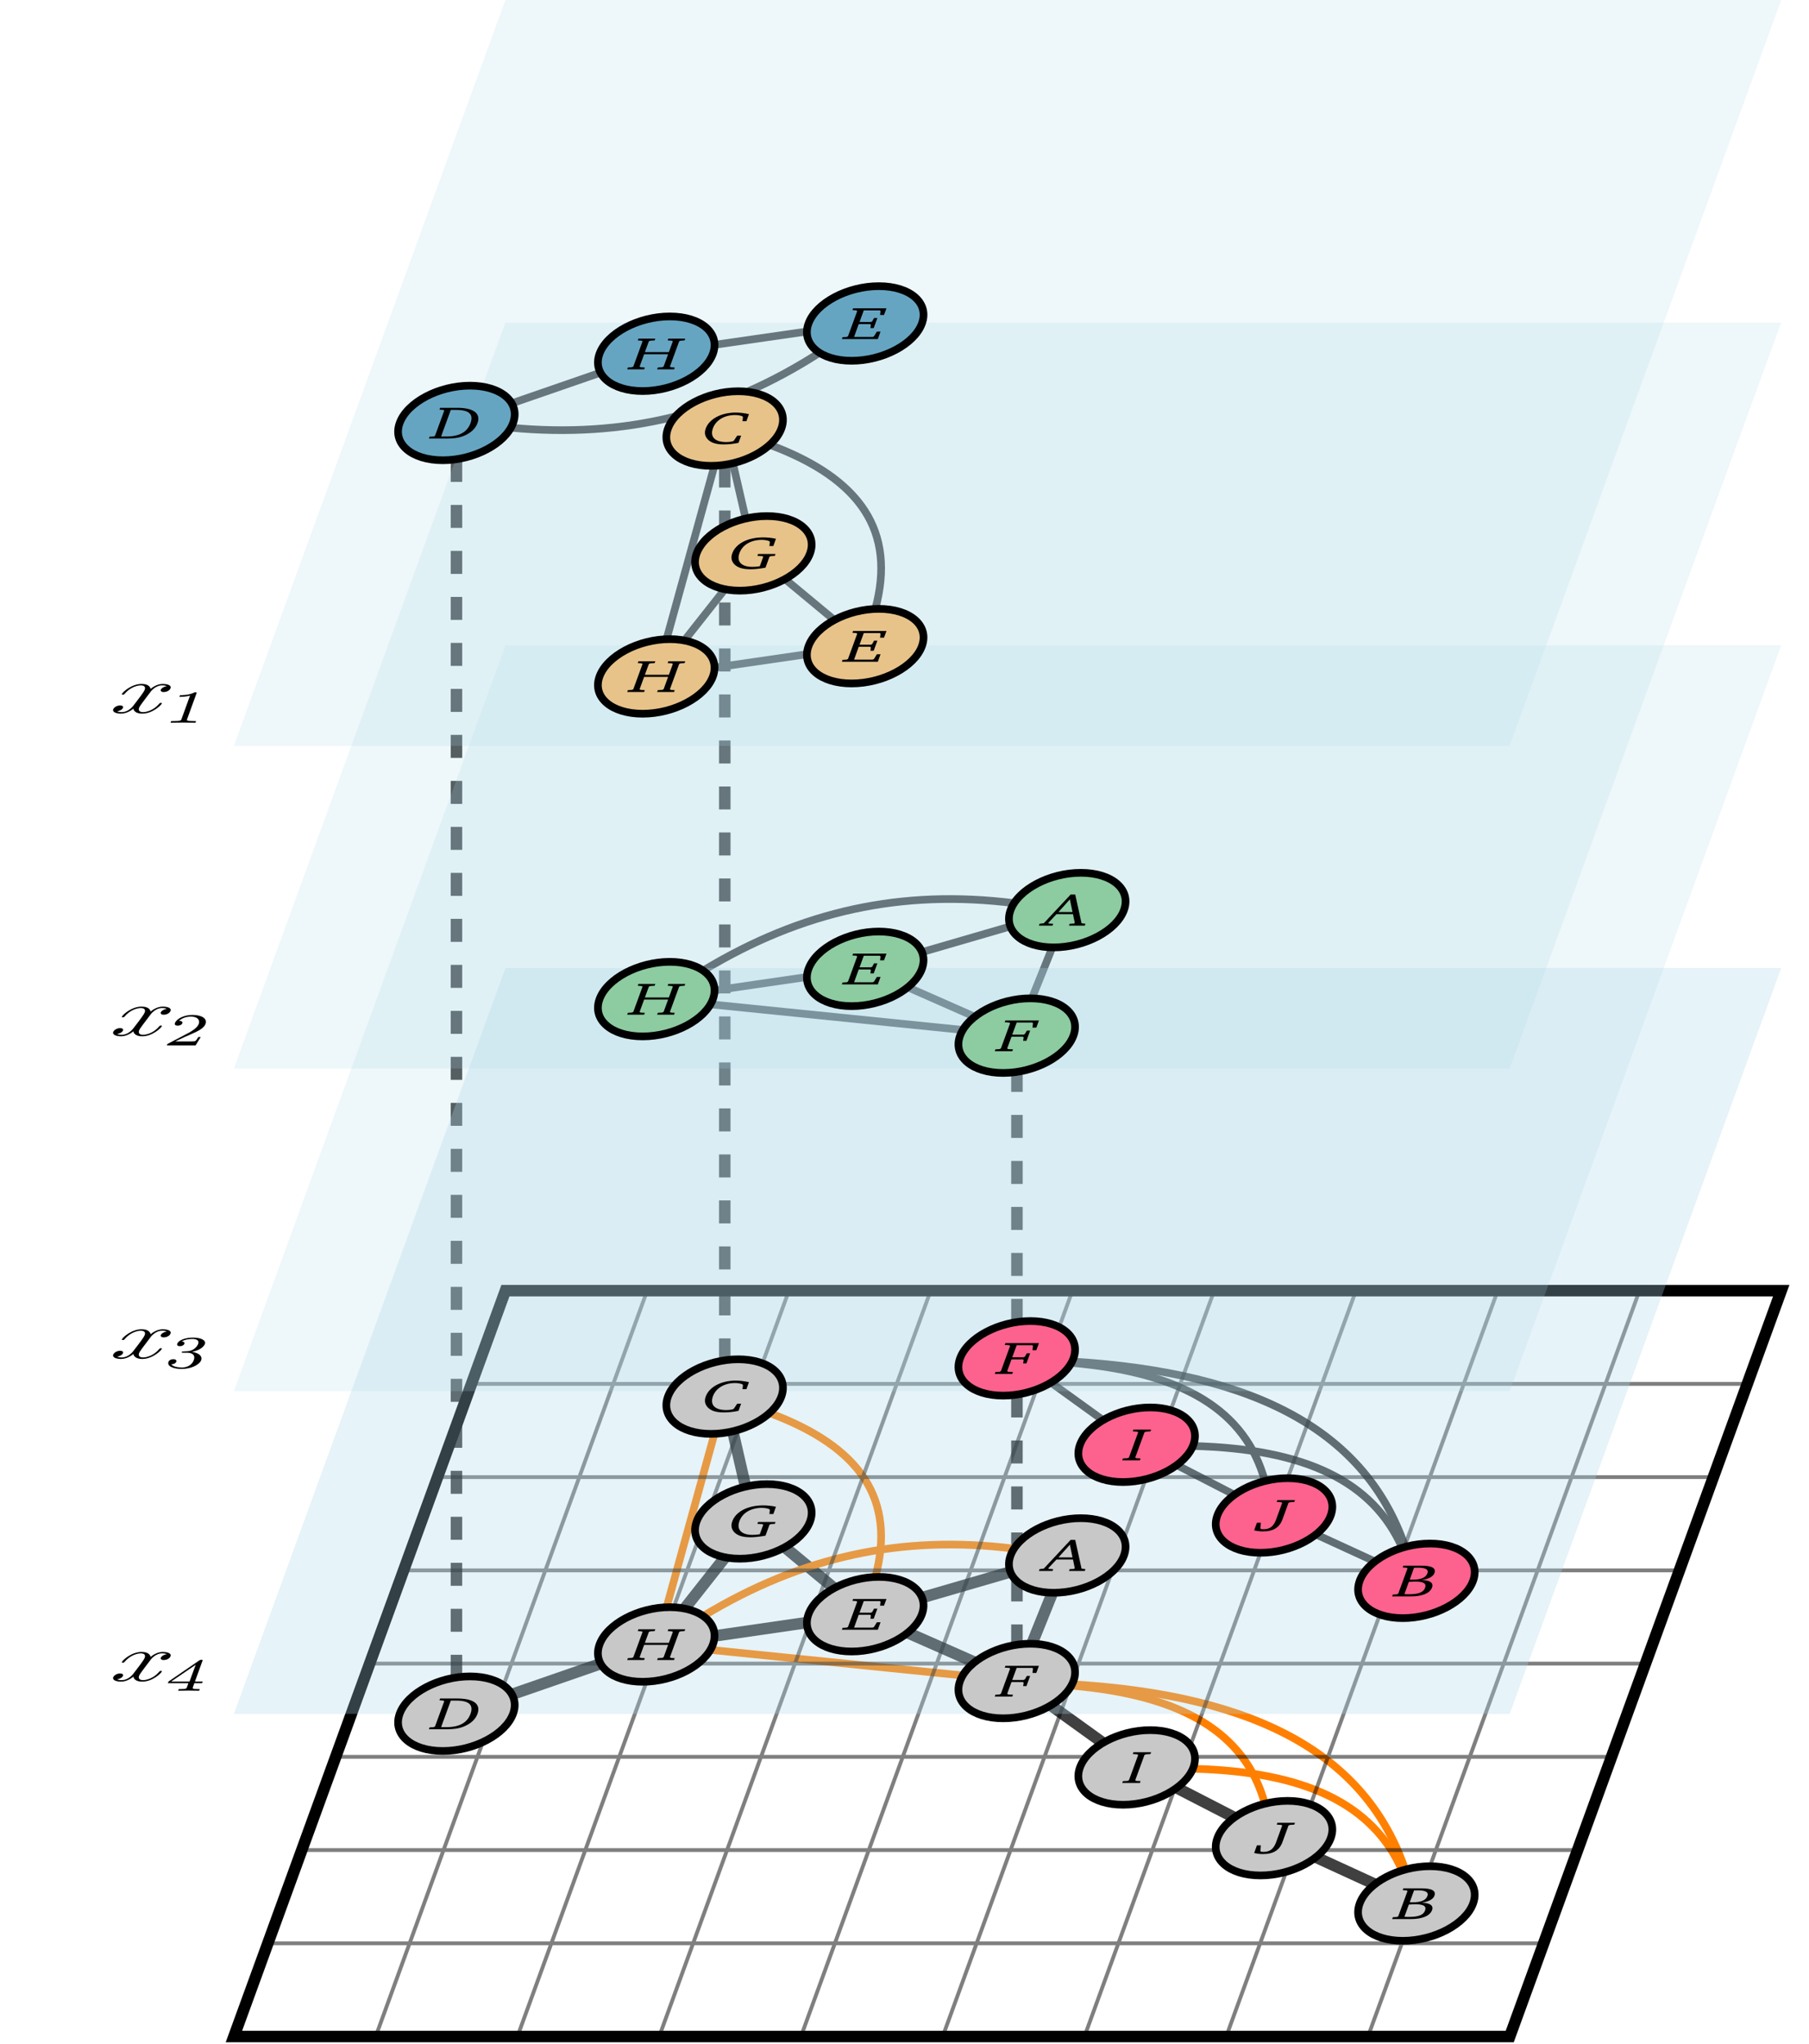 <svg xmlns="http://www.w3.org/2000/svg" xmlns:xlink="http://www.w3.org/1999/xlink" width="375.923" height="424.719" viewBox="0 0 375.923 424.719">
<defs>
<g>
<g id="glyph-0-0">
<path d="M 8.422 -4.109 C 8.656 -4.469 9.594 -5.719 11.047 -5.719 C 11.141 -5.719 11.641 -5.719 12.016 -5.547 C 11.422 -5.484 10.875 -5.141 10.75 -4.812 C 10.672 -4.594 10.812 -4.328 11.375 -4.328 C 11.828 -4.328 12.578 -4.578 12.766 -5.125 C 13.031 -5.828 11.875 -6.016 11.172 -6.016 C 9.969 -6.016 8.984 -5.297 8.625 -4.984 C 8.438 -5.891 7.359 -6.016 6.766 -6.016 C 4.609 -6.016 2.781 -4.266 2.656 -3.922 C 2.609 -3.781 2.828 -3.781 2.859 -3.781 C 3.031 -3.781 3.109 -3.812 3.203 -3.938 C 4.422 -5.375 5.906 -5.719 6.609 -5.719 C 7 -5.719 7.688 -5.594 7.406 -4.812 C 7.25 -4.391 6.562 -3.469 5.094 -1.562 C 4.469 -0.719 3.547 -0.156 2.625 -0.156 C 2.5 -0.156 2.031 -0.156 1.656 -0.328 C 2.188 -0.391 2.75 -0.688 2.891 -1.062 C 3.016 -1.438 2.609 -1.547 2.297 -1.547 C 1.688 -1.547 1.031 -1.188 0.859 -0.75 C 0.641 -0.125 1.578 0.156 2.484 0.156 C 3.844 0.156 4.953 -0.797 5.047 -0.891 C 5.109 -0.375 5.656 0.156 6.891 0.156 C 9.031 0.156 10.844 -1.609 10.969 -1.953 C 11.016 -2.078 10.828 -2.078 10.766 -2.078 C 10.578 -2.078 10.531 -2.031 10.453 -1.938 C 9.234 -0.484 7.719 -0.156 7.062 -0.156 C 6.25 -0.156 6.062 -0.578 6.234 -1.047 C 6.344 -1.344 6.594 -1.656 7.016 -2.25 Z M 8.422 -4.109 "/>
</g>
<g id="glyph-1-0">
<path d="M 8.234 -1.562 L 8.359 -1.906 L 6.75 -1.906 L 8.297 -6.156 C 8.375 -6.359 8.406 -6.422 8.078 -6.422 C 7.906 -6.422 7.859 -6.422 7.656 -6.297 L 1.25 -1.906 L 1.125 -1.562 L 5.391 -1.562 L 5.109 -0.781 C 5 -0.453 4.953 -0.344 3.781 -0.344 L 3.391 -0.344 L 3.266 0 C 3.984 -0.016 4.938 -0.031 5.453 -0.031 C 5.984 -0.031 6.906 -0.016 7.625 0 L 7.75 -0.344 L 7.359 -0.344 C 6.188 -0.344 6.234 -0.453 6.344 -0.781 L 6.625 -1.562 Z M 6.906 -5.391 L 5.625 -1.906 L 1.797 -1.906 Z M 6.906 -5.391 "/>
</g>
<g id="glyph-1-1">
<path d="M 5.109 -3.188 C 6.25 -3.188 6.875 -2.672 6.516 -1.656 C 6.078 -0.469 4.906 -0.109 4.062 -0.109 C 3.484 -0.109 2.234 -0.219 1.828 -0.781 C 2.531 -0.797 2.797 -1.109 2.875 -1.312 C 2.984 -1.625 2.719 -1.844 2.266 -1.844 C 1.859 -1.844 1.391 -1.672 1.25 -1.281 C 0.922 -0.391 2.234 0.188 3.984 0.188 C 6 0.188 7.703 -0.703 8.062 -1.656 C 8.328 -2.391 7.672 -3.141 6.156 -3.359 C 7.812 -3.719 8.609 -4.438 8.828 -5.016 C 9.094 -5.766 7.984 -6.328 6.375 -6.328 C 4.766 -6.328 3.344 -5.812 3.078 -5.047 C 2.953 -4.734 3.203 -4.547 3.641 -4.547 C 4.094 -4.547 4.453 -4.766 4.547 -5.031 C 4.656 -5.312 4.438 -5.516 4 -5.531 C 4.672 -5.953 5.703 -6.047 6.234 -6.047 C 6.891 -6.047 7.719 -5.844 7.422 -5.016 C 7.266 -4.609 6.906 -4.172 6.422 -3.875 C 5.812 -3.516 5.406 -3.5 4.672 -3.469 C 4.297 -3.453 4.266 -3.453 4.188 -3.438 C 4.172 -3.438 4.047 -3.422 4 -3.312 C 3.953 -3.188 4.078 -3.188 4.328 -3.188 Z M 5.109 -3.188 "/>
</g>
<g id="glyph-1-2">
<path d="M 7.953 -1.734 L 7.453 -1.734 C 7.344 -1.531 7 -0.969 6.766 -0.875 C 6.641 -0.812 5.516 -0.812 5.312 -0.812 L 2.641 -0.812 C 4.5 -1.703 5.094 -1.969 6.125 -2.406 C 7.406 -2.969 8.625 -3.562 8.953 -4.469 C 9.375 -5.625 8.078 -6.328 6.219 -6.328 C 4.422 -6.328 2.906 -5.5 2.594 -4.625 C 2.406 -4.141 3.016 -4.094 3.172 -4.094 C 3.516 -4.094 4 -4.25 4.125 -4.594 C 4.188 -4.766 4.203 -5.094 3.453 -5.094 C 4.156 -5.781 5.203 -5.984 5.891 -5.984 C 7.328 -5.984 7.828 -5.25 7.547 -4.469 C 7.25 -3.641 6.109 -2.984 5.516 -2.641 L 1.203 -0.375 C 1.016 -0.281 1 -0.266 0.906 0 L 6.891 0 Z M 7.953 -1.734 "/>
</g>
<g id="glyph-1-3">
<path d="M 7.062 -6.062 C 7.156 -6.312 7.125 -6.328 6.719 -6.328 C 5.594 -5.734 4.25 -5.719 3.656 -5.719 L 3.531 -5.375 C 3.875 -5.375 4.844 -5.375 5.734 -5.641 L 3.969 -0.781 C 3.859 -0.469 3.812 -0.344 2.359 -0.344 L 1.812 -0.344 L 1.688 0 C 1.938 -0.016 3.734 -0.031 4.281 -0.031 C 4.734 -0.031 6.547 -0.016 6.859 0 L 6.984 -0.344 L 6.438 -0.344 C 4.984 -0.344 5.031 -0.469 5.141 -0.781 Z M 7.062 -6.062 "/>
</g>
<g id="glyph-2-0">
<path d="M 6.484 -6.469 L 0.906 -0.5 L 0.031 -0.391 L -0.109 0 L 2.719 0 L 2.859 -0.391 L 1.938 -0.438 L 1.844 -0.578 L 3.547 -2.391 L 6.969 -2.391 L 7.344 -0.578 L 7.188 -0.438 L 6.281 -0.391 L 6.141 0 L 9.422 0 L 9.562 -0.391 L 8.75 -0.5 L 7.438 -6.469 Z M 6.328 -5.469 L 6.875 -2.828 L 3.953 -2.828 Z M 6.328 -5.469 "/>
</g>
<g id="glyph-2-1">
<path d="M 2.812 -6.391 L 2.672 -6.016 L 3.484 -5.953 L 3.672 -5.828 L 1.75 -0.578 L 1.469 -0.438 L 0.625 -0.391 L 0.484 0 L 4.312 0 C 6.766 0 8.344 -0.672 8.781 -1.875 C 9.109 -2.797 8.359 -3.391 6.625 -3.391 C 8.109 -3.641 9 -4.125 9.266 -4.844 C 9.656 -5.906 8.719 -6.391 6.5 -6.391 Z M 4.141 -3.5 L 5.031 -5.953 C 5.391 -5.953 5.672 -5.969 5.859 -5.969 C 7.453 -5.969 8.094 -5.578 7.812 -4.812 C 7.484 -3.891 6.484 -3.484 4.672 -3.484 C 4.5 -3.484 4.312 -3.484 4.141 -3.5 Z M 3.031 -0.484 L 3.953 -3.016 C 4.531 -3.062 5.031 -3.078 5.406 -3.078 C 7.016 -3.078 7.641 -2.672 7.328 -1.797 C 6.984 -0.844 5.938 -0.453 4 -0.453 C 3.703 -0.453 3.375 -0.453 3.031 -0.484 Z M 3.031 -0.484 "/>
</g>
<g id="glyph-2-2">
<path d="M 8.609 -0.219 L 9.156 -1.719 L 8.344 -1.719 L 7.641 -0.672 L 7.344 -0.516 C 6.891 -0.422 6.453 -0.391 6.047 -0.391 C 3.688 -0.391 2.641 -1.453 3.297 -3.266 C 3.922 -4.969 5.719 -6 7.875 -6 C 8.438 -6 8.922 -5.922 9.406 -5.75 L 9.531 -5.578 L 9.438 -4.719 L 10.25 -4.719 L 10.781 -6.188 C 9.797 -6.406 8.891 -6.516 8.031 -6.516 C 5.016 -6.516 2.516 -5.188 1.797 -3.203 C 1.328 -1.953 1.891 -0.844 3.219 -0.266 C 3.797 -0.016 4.594 0.109 5.547 0.109 C 6.516 0.109 7.562 0 8.609 -0.219 Z M 8.609 -0.219 "/>
</g>
<g id="glyph-2-3">
<path d="M 6.391 -6.391 L 2.812 -6.391 L 2.672 -6.016 L 3.484 -5.953 L 3.672 -5.828 L 1.75 -0.578 L 1.469 -0.438 L 0.625 -0.391 L 0.484 0 L 4.062 0 C 5.516 0 6.656 -0.109 7.812 -0.594 C 9.219 -1.188 10.156 -2.062 10.578 -3.203 C 11.297 -5.203 9.828 -6.391 6.391 -6.391 Z M 5.031 -5.953 L 6.172 -5.953 C 8.828 -5.953 9.797 -5.062 9.125 -3.203 C 8.453 -1.359 6.812 -0.438 4.156 -0.438 L 3.016 -0.438 Z M 5.031 -5.953 "/>
</g>
<g id="glyph-2-4">
<path d="M 0.484 0 L 7.953 0 L 8.516 -1.547 L 7.75 -1.547 L 7.172 -0.594 L 6.906 -0.438 L 3.016 -0.438 L 3.984 -3.109 L 6.359 -3.109 L 6.516 -2.969 L 6.406 -2.281 L 7.094 -2.281 L 7.859 -4.375 L 7.172 -4.375 L 6.781 -3.672 L 6.531 -3.547 L 4.156 -3.547 L 5.031 -5.953 L 8.375 -5.953 L 8.516 -5.812 L 8.422 -5 L 9.234 -5 L 9.75 -6.391 L 2.812 -6.391 L 2.672 -6.016 L 3.484 -5.953 L 3.672 -5.828 L 1.75 -0.578 L 1.469 -0.438 L 0.625 -0.391 Z M 0.484 0 "/>
</g>
<g id="glyph-2-5">
<path d="M 0.484 0 L 4.125 0 L 4.266 -0.391 L 3.266 -0.438 L 3.062 -0.578 L 3.953 -3.016 L 6.328 -3.016 L 6.484 -2.875 L 6.375 -2.172 L 7.062 -2.172 L 7.828 -4.281 L 7.141 -4.281 L 6.734 -3.578 L 6.484 -3.453 L 4.109 -3.453 L 5.031 -5.953 L 8.297 -5.953 L 8.422 -5.812 L 8.312 -4.906 L 9.109 -4.906 L 9.656 -6.391 L 2.688 -6.391 L 2.547 -6.016 L 3.484 -5.953 L 3.672 -5.828 L 1.75 -0.578 L 1.469 -0.438 L 0.625 -0.391 Z M 0.484 0 "/>
</g>
<g id="glyph-2-6">
<path d="M 7.156 -3.062 L 7.016 -2.672 L 8.031 -2.625 L 8.234 -2.5 L 7.516 -0.516 C 6.906 -0.422 6.406 -0.391 5.984 -0.391 C 3.703 -0.391 2.641 -1.469 3.297 -3.266 C 3.922 -4.984 5.703 -6 7.922 -6 C 8.5 -6 9 -5.922 9.469 -5.75 L 9.609 -5.578 L 9.516 -4.719 L 10.328 -4.719 L 10.875 -6.234 C 10 -6.422 9.094 -6.516 8.203 -6.516 C 5 -6.516 2.531 -5.219 1.797 -3.203 C 1.328 -1.953 1.875 -0.844 3.219 -0.266 C 3.797 -0.016 4.609 0.109 5.578 0.109 C 6.438 0.109 7.484 0 8.703 -0.219 L 9.531 -2.5 L 9.828 -2.625 L 10.641 -2.672 L 10.781 -3.062 Z M 7.156 -3.062 "/>
</g>
<g id="glyph-2-7">
<path d="M 2.812 -6.391 L 2.672 -6.016 L 3.484 -5.953 L 3.672 -5.828 L 1.75 -0.578 L 1.469 -0.438 L 0.625 -0.391 L 0.484 0 L 4 0 L 4.141 -0.391 L 3.266 -0.438 L 3.062 -0.578 L 4 -3.141 L 8.984 -3.141 L 8.047 -0.578 L 7.75 -0.438 L 6.844 -0.391 L 6.703 0 L 10.219 0 L 10.359 -0.391 L 9.547 -0.438 L 9.359 -0.578 L 11.281 -5.828 L 11.562 -5.953 L 12.406 -6.016 L 12.547 -6.391 L 9.031 -6.391 L 8.891 -6.016 L 9.766 -5.953 L 9.969 -5.828 L 9.141 -3.578 L 4.156 -3.578 L 4.984 -5.828 L 5.281 -5.953 L 6.188 -6.016 L 6.328 -6.391 Z M 2.812 -6.391 "/>
</g>
<g id="glyph-2-8">
<path d="M 0.5 0 L 4.172 0 L 4.312 -0.391 L 3.406 -0.438 L 3.203 -0.578 L 5.125 -5.828 L 5.422 -5.953 L 6.359 -6.016 L 6.5 -6.391 L 2.828 -6.391 L 2.688 -6.016 L 3.609 -5.953 L 3.812 -5.828 L 1.891 -0.578 L 1.594 -0.438 L 0.641 -0.391 Z M 0.5 0 "/>
</g>
<g id="glyph-2-9">
<path d="M 6.047 -5.828 L 4.797 -2.406 C 4.297 -1.016 3.547 -0.344 2.172 -0.344 C 2.031 -0.344 1.844 -0.359 1.672 -0.375 L 1.516 -0.5 L 1.609 -1.703 L 0.797 -1.703 L 0.219 -0.109 C 0.828 0.031 1.422 0.109 2.031 0.109 C 4.25 0.109 5.5 -0.719 6.125 -2.438 L 7.359 -5.828 L 7.656 -5.953 L 8.562 -6.016 L 8.703 -6.391 L 5.047 -6.391 L 4.906 -6.016 L 5.859 -5.953 Z M 6.047 -5.828 "/>
</g>
</g>
<clipPath id="clip-0">
<path clip-rule="nonzero" d="M 239 352 L 320 352 L 320 424.438 L 239 424.438 Z M 239 352 "/>
</clipPath>
<clipPath id="clip-1">
<path clip-rule="nonzero" d="M 37 256 L 375.762 256 L 375.762 424.438 L 37 424.438 Z M 37 256 "/>
</clipPath>
<clipPath id="clip-2">
<path clip-rule="nonzero" d="M 14 234 L 375.762 234 L 375.762 424.438 L 14 424.438 Z M 14 234 "/>
</clipPath>
<clipPath id="clip-3">
<path clip-rule="nonzero" d="M 259 365 L 329 365 L 329 424.438 L 259 424.438 Z M 259 365 "/>
</clipPath>
</defs>
<path fill="none" stroke-width="1.494" stroke-linecap="butt" stroke-linejoin="miter" stroke="rgb(25%, 25%, 25%)" stroke-opacity="1" stroke-miterlimit="10" d="M 106.381 57.693 C 105.335 55.098 104.756 53.657 103.713 51.065 " transform="matrix(1.599, 0, 0, -1.599, 48.61, 423.244)"/>
<path fill="none" stroke-width="1.494" stroke-linecap="butt" stroke-linejoin="miter" stroke="rgb(25%, 25%, 25%)" stroke-opacity="1" stroke-miterlimit="10" d="M 100.935 60.392 C 96.45 59.088 93.936 58.357 89.451 57.053 " transform="matrix(1.599, 0, 0, -1.599, 48.61, 423.244)"/>
<g clip-path="url(#clip-0)">
<path fill="none" stroke-width="1.494" stroke-linecap="butt" stroke-linejoin="miter" stroke="rgb(25%, 25%, 25%)" stroke-opacity="1" stroke-miterlimit="10" d="M 148.291 19.787 C 145.293 21.162 143.622 21.93 140.625 23.305 " transform="matrix(1.599, 0, 0, -1.599, 48.61, 423.244)"/>
</g>
<path fill="none" stroke-width="1.494" stroke-linecap="butt" stroke-linejoin="miter" stroke="rgb(25%, 25%, 25%)" stroke-opacity="1" stroke-miterlimit="10" d="M 64.832 78.679 C 65.48 75.869 65.841 74.293 66.486 71.484 " transform="matrix(1.599, 0, 0, -1.599, 48.61, 423.244)"/>
<path fill="none" stroke-width="1.494" stroke-linecap="butt" stroke-linejoin="miter" stroke="rgb(25%, 25%, 25%)" stroke-opacity="1" stroke-miterlimit="10" d="M 36.141 44.474 C 40.639 46.03 43.172 46.909 47.67 48.466 " transform="matrix(1.599, 0, 0, -1.599, 48.61, 423.244)"/>
<path fill="none" stroke-width="1.494" stroke-linecap="butt" stroke-linejoin="miter" stroke="rgb(25%, 25%, 25%)" stroke-opacity="1" stroke-miterlimit="10" d="M 87.565 52.482 C 90.965 50.982 92.863 50.146 96.264 48.646 " transform="matrix(1.599, 0, 0, -1.599, 48.61, 423.244)"/>
<path fill="none" stroke-width="1.494" stroke-linecap="butt" stroke-linejoin="miter" stroke="rgb(25%, 25%, 25%)" stroke-opacity="1" stroke-miterlimit="10" d="M 78 58.279 C 75.494 60.361 74.099 61.516 71.592 63.598 " transform="matrix(1.599, 0, 0, -1.599, 48.61, 423.244)"/>
<path fill="none" stroke-width="1.494" stroke-linecap="butt" stroke-linejoin="miter" stroke="rgb(25%, 25%, 25%)" stroke-opacity="1" stroke-miterlimit="10" d="M 74.485 53.809 C 69.794 53.129 67.163 52.748 62.472 52.067 " transform="matrix(1.599, 0, 0, -1.599, 48.61, 423.244)"/>
<path fill="none" stroke-width="1.494" stroke-linecap="butt" stroke-linejoin="miter" stroke="rgb(25%, 25%, 25%)" stroke-opacity="1" stroke-miterlimit="10" d="M 106.173 43.042 C 108.814 41.139 110.302 40.069 112.94 38.166 " transform="matrix(1.599, 0, 0, -1.599, 48.61, 423.244)"/>
<path fill="none" stroke-width="1.494" stroke-linecap="butt" stroke-linejoin="miter" stroke="rgb(25%, 25%, 25%)" stroke-opacity="1" stroke-miterlimit="10" d="M 63.835 62.298 C 61.783 59.696 60.633 58.24 58.581 55.636 " transform="matrix(1.599, 0, 0, -1.599, 48.61, 423.244)"/>
<path fill="none" stroke-width="1.494" stroke-linecap="butt" stroke-linejoin="miter" stroke="rgb(25%, 25%, 25%)" stroke-opacity="1" stroke-miterlimit="10" d="M 122.531 32.32 C 125.461 30.81 127.095 29.97 130.024 28.462 " transform="matrix(1.599, 0, 0, -1.599, 48.61, 423.244)"/>
<path fill="none" stroke-width="1.494" stroke-linecap="butt" stroke-linejoin="miter" stroke="rgb(25%, 25%, 25%)" stroke-opacity="1" stroke-dasharray="2.989 2.989" stroke-miterlimit="10" d="M 28.922 205.046 C 28.92 143.059 28.922 108.671 28.92 46.685 " transform="matrix(1.599, 0, 0, -1.599, 48.61, 423.244)"/>
<path fill="none" stroke-width="1.494" stroke-linecap="butt" stroke-linejoin="miter" stroke="rgb(25%, 25%, 25%)" stroke-opacity="1" stroke-dasharray="2.989 2.989" stroke-miterlimit="10" d="M 63.791 204.321 C 63.791 158.753 63.791 133.473 63.791 87.906 " transform="matrix(1.599, 0, 0, -1.599, 48.61, 423.244)"/>
<path fill="none" stroke-width="1.494" stroke-linecap="butt" stroke-linejoin="miter" stroke="rgb(25%, 25%, 25%)" stroke-opacity="1" stroke-dasharray="2.989 2.989" stroke-miterlimit="10" d="M 101.761 83.452 C 101.761 70.724 101.761 63.661 101.761 50.933 " transform="matrix(1.599, 0, 0, -1.599, 48.61, 423.244)"/>
<path fill="none" stroke-width="1.494" stroke-linecap="butt" stroke-linejoin="miter" stroke="rgb(25%, 25%, 25%)" stroke-opacity="1" stroke-dasharray="2.989 2.989" stroke-miterlimit="10" d="M 101.761 92.882 C 101.761 105.61 101.761 112.671 101.761 125.399 " transform="matrix(1.599, 0, 0, -1.599, 48.61, 423.244)"/>
<path fill="none" stroke-width="0.996" stroke-linecap="butt" stroke-linejoin="miter" stroke="rgb(25%, 25%, 25%)" stroke-opacity="1" stroke-miterlimit="10" d="M 29.921 214.584 L 29.921 214.584 M 36.136 212.28 L 47.668 216.267 M 62.475 219.878 L 74.487 221.61 M 84.188 227.539 L 84.188 227.539 " transform="matrix(1.599, 0, 0, -1.599, 48.61, 423.244)"/>
<path fill="none" stroke-width="0.996" stroke-linecap="butt" stroke-linejoin="miter" stroke="rgb(25%, 25%, 25%)" stroke-opacity="1" stroke-miterlimit="10" d="M 76.141 218.874 C 63.76 210.875 50.741 207.707 35.983 209.102 " transform="matrix(1.599, 0, 0, -1.599, 48.61, 423.244)"/>
<path fill="none" stroke-width="0.996" stroke-linecap="butt" stroke-linejoin="miter" stroke="rgb(25%, 25%, 25%)" stroke-opacity="1" stroke-miterlimit="10" d="M 84.594 185.57 L 84.594 185.57 M 74.485 179.666 L 62.475 177.919 M 58.573 181.481 L 63.833 188.143 M 66.496 197.331 L 64.837 204.523 M 65.612 213.885 L 65.612 213.885 " transform="matrix(1.599, 0, 0, -1.599, 48.61, 423.244)"/>
<path fill="none" stroke-width="0.996" stroke-linecap="butt" stroke-linejoin="miter" stroke="rgb(25%, 25%, 25%)" stroke-opacity="1" stroke-miterlimit="10" d="M 83.365 185.588 C 86.038 195.54 81.579 202.449 69.613 206.886 " transform="matrix(1.599, 0, 0, -1.599, 48.61, 423.244)"/>
<path fill="none" stroke-width="0.996" stroke-linecap="butt" stroke-linejoin="miter" stroke="rgb(25%, 25%, 25%)" stroke-opacity="1" stroke-miterlimit="10" d="M 78.007 184.127 C 75.501 186.208 74.106 187.364 71.599 189.445 " transform="matrix(1.599, 0, 0, -1.599, 48.61, 423.244)"/>
<path fill="none" stroke-width="0.996" stroke-linecap="butt" stroke-linejoin="miter" stroke="rgb(25%, 25%, 25%)" stroke-opacity="1" stroke-miterlimit="10" d="M 62.455 204.196 C 60.024 195.387 58.666 190.464 56.233 181.652 " transform="matrix(1.599, 0, 0, -1.599, 48.61, 423.244)"/>
<path fill="none" stroke-width="0.996" stroke-linecap="butt" stroke-linejoin="miter" stroke="rgb(25%, 25%, 25%)" stroke-opacity="1" stroke-miterlimit="10" d="M 85.212 143.558 L 85.212 143.558 M 74.485 137.714 L 62.475 135.967 M 61.93 134.157 L 94.73 130.83 M 103.715 134.961 L 106.378 141.589 M 112.097 151.085 L 112.097 151.085 " transform="matrix(1.599, 0, 0, -1.599, 48.61, 423.244)"/>
<path fill="none" stroke-width="0.996" stroke-linecap="butt" stroke-linejoin="miter" stroke="rgb(25%, 25%, 25%)" stroke-opacity="1" stroke-miterlimit="10" d="M 89.451 140.954 C 93.936 142.258 96.447 142.989 100.935 144.293 " transform="matrix(1.599, 0, 0, -1.599, 48.61, 423.244)"/>
<path fill="none" stroke-width="0.996" stroke-linecap="butt" stroke-linejoin="miter" stroke="rgb(25%, 25%, 25%)" stroke-opacity="1" stroke-miterlimit="10" d="M 61.009 138.562 C 73.845 146.318 86.839 149.133 101.394 147.308 " transform="matrix(1.599, 0, 0, -1.599, 48.61, 423.244)"/>
<path fill="none" stroke-width="0.996" stroke-linecap="butt" stroke-linejoin="miter" stroke="rgb(25%, 25%, 25%)" stroke-opacity="1" stroke-miterlimit="10" d="M 87.569 136.383 C 90.97 134.883 92.868 134.045 96.269 132.545 " transform="matrix(1.599, 0, 0, -1.599, 48.61, 423.244)"/>
<path fill="none" stroke-width="0.996" stroke-linecap="butt" stroke-linejoin="miter" stroke="rgb(25%, 25%, 25%)" stroke-opacity="1" stroke-miterlimit="10" d="M 106.93 92.381 L 106.93 92.381 M 106.18 84.996 L 112.943 80.115 M 122.539 74.271 L 130.027 70.411 M 140.632 65.259 L 148.293 61.736 M 160.833 61.905 L 160.833 61.905 " transform="matrix(1.599, 0, 0, -1.599, 48.61, 423.244)"/>
<path fill="none" stroke-width="0.996" stroke-linecap="butt" stroke-linejoin="miter" stroke="rgb(25%, 25%, 25%)" stroke-opacity="1" stroke-miterlimit="10" d="M 108.941 87.735 C 133.144 86.271 147.164 78.464 152.212 63.642 " transform="matrix(1.599, 0, 0, -1.599, 48.61, 423.244)"/>
<path fill="none" stroke-width="0.996" stroke-linecap="butt" stroke-linejoin="miter" stroke="rgb(25%, 25%, 25%)" stroke-opacity="1" stroke-miterlimit="10" d="M 108.851 87.559 C 123.367 86.311 131.468 81.361 133.979 72.209 " transform="matrix(1.599, 0, 0, -1.599, 48.61, 423.244)"/>
<path fill="none" stroke-width="0.996" stroke-linecap="butt" stroke-linejoin="miter" stroke="rgb(25%, 25%, 25%)" stroke-opacity="1" stroke-miterlimit="10" d="M 124.645 76.753 C 139.278 76.389 148.049 72.124 151.828 63.529 " transform="matrix(1.599, 0, 0, -1.599, 48.61, 423.244)"/>
<path fill="none" stroke-width="0.996" stroke-linecap="butt" stroke-linejoin="miter" stroke="rgb(100%, 50%, 0%)" stroke-opacity="1" stroke-miterlimit="10" d="M 108.941 45.786 C 133.144 44.322 147.164 36.514 152.212 21.693 " transform="matrix(1.599, 0, 0, -1.599, 48.61, 423.244)"/>
<path fill="none" stroke-width="0.996" stroke-linecap="butt" stroke-linejoin="miter" stroke="rgb(100%, 50%, 0%)" stroke-opacity="1" stroke-miterlimit="10" d="M 108.848 45.61 C 123.365 44.361 131.468 39.414 133.979 30.26 " transform="matrix(1.599, 0, 0, -1.599, 48.61, 423.244)"/>
<path fill="none" stroke-width="0.996" stroke-linecap="butt" stroke-linejoin="miter" stroke="rgb(100%, 50%, 0%)" stroke-opacity="1" stroke-miterlimit="10" d="M 124.645 34.804 C 139.278 34.44 148.049 30.175 151.826 21.583 " transform="matrix(1.599, 0, 0, -1.599, 48.61, 423.244)"/>
<path fill="none" stroke-width="0.996" stroke-linecap="butt" stroke-linejoin="miter" stroke="rgb(100%, 50%, 0%)" stroke-opacity="1" stroke-miterlimit="10" d="M 61.009 54.664 C 73.845 62.42 86.836 65.235 101.392 63.41 " transform="matrix(1.599, 0, 0, -1.599, 48.61, 423.244)"/>
<path fill="none" stroke-width="0.996" stroke-linecap="butt" stroke-linejoin="miter" stroke="rgb(100%, 50%, 0%)" stroke-opacity="1" stroke-miterlimit="10" d="M 61.925 50.256 C 74.729 48.959 81.926 48.229 94.727 46.931 " transform="matrix(1.599, 0, 0, -1.599, 48.61, 423.244)"/>
<path fill="none" stroke-width="0.996" stroke-linecap="butt" stroke-linejoin="miter" stroke="rgb(100%, 50%, 0%)" stroke-opacity="1" stroke-miterlimit="10" d="M 83.363 59.743 C 86.035 69.696 81.574 76.602 69.608 81.038 " transform="matrix(1.599, 0, 0, -1.599, 48.61, 423.244)"/>
<path fill="none" stroke-width="0.996" stroke-linecap="butt" stroke-linejoin="miter" stroke="rgb(100%, 50%, 0%)" stroke-opacity="1" stroke-miterlimit="10" d="M 62.455 78.351 C 60.022 69.542 58.664 64.619 56.233 55.807 " transform="matrix(1.599, 0, 0, -1.599, 48.61, 423.244)"/>
<g clip-path="url(#clip-1)">
<path fill="none" stroke-width="0.498" stroke-linecap="butt" stroke-linejoin="miter" stroke="rgb(0%, 0%, 0%)" stroke-opacity="0.5" stroke-miterlimit="10" d="M -0.001 0.001 L 165.805 0.001 M 4.411 12.118 L 170.214 12.118 M 8.821 24.236 L 174.624 24.236 M 13.231 36.356 L 179.036 36.356 M 17.643 48.473 L 183.446 48.473 M 22.052 60.59 L 187.858 60.59 M 26.465 72.71 L 192.268 72.71 M 30.874 84.828 L 196.677 84.828 M 35.284 96.945 L 201.089 96.945 M -0.001 0.001 L 35.284 96.945 M 18.422 0.001 L 53.707 96.945 M 36.845 0.001 L 72.13 96.945 M 55.268 0.001 L 90.552 96.945 M 73.691 0.001 L 108.975 96.945 M 92.113 0.001 L 127.398 96.945 M 110.536 0.001 L 145.821 96.945 M 128.959 0.001 L 164.244 96.945 M 147.382 0.001 L 182.666 96.945 M 165.805 0.001 L 201.089 96.945 " transform="matrix(1.599, 0, 0, -1.599, 48.61, 423.244)"/>
</g>
<g clip-path="url(#clip-2)">
<path fill="none" stroke-width="1.494" stroke-linecap="butt" stroke-linejoin="miter" stroke="rgb(0%, 0%, 0%)" stroke-opacity="1" stroke-miterlimit="10" d="M -0.001 0.001 L 35.284 96.945 L 201.089 96.945 L 165.805 0.001 Z M -0.001 0.001 " transform="matrix(1.599, 0, 0, -1.599, 48.61, 423.244)"/>
</g>
<g fill="rgb(0%, 0%, 0%)" fill-opacity="1">
<use xlink:href="#glyph-0-0" x="22.668" y="349.331"/>
</g>
<g fill="rgb(0%, 0%, 0%)" fill-opacity="1">
<use xlink:href="#glyph-1-0" x="33.758" y="351.374"/>
</g>
<g fill="rgb(0%, 0%, 0%)" fill-opacity="1">
<use xlink:href="#glyph-0-0" x="22.668" y="282.271"/>
</g>
<g fill="rgb(0%, 0%, 0%)" fill-opacity="1">
<use xlink:href="#glyph-1-1" x="33.758" y="284.315"/>
</g>
<g fill="rgb(0%, 0%, 0%)" fill-opacity="1">
<use xlink:href="#glyph-0-0" x="22.668" y="215.213"/>
</g>
<g fill="rgb(0%, 0%, 0%)" fill-opacity="1">
<use xlink:href="#glyph-1-2" x="33.758" y="217.256"/>
</g>
<g fill="rgb(0%, 0%, 0%)" fill-opacity="1">
<use xlink:href="#glyph-0-0" x="22.668" y="148.155"/>
</g>
<g fill="rgb(0%, 0%, 0%)" fill-opacity="1">
<use xlink:href="#glyph-1-3" x="33.758" y="150.198"/>
</g>
<path fill-rule="nonzero" fill="rgb(67.059%, 84.314%, 90.195%)" fill-opacity="0.3" d="M 48.609 356.184 L 105.027 201.176 L 370.141 201.176 L 313.723 356.184 Z M 48.609 356.184 "/>
<path fill-rule="nonzero" fill="rgb(67.059%, 84.314%, 90.195%)" fill-opacity="0.2" d="M 48.609 289.125 L 105.027 134.113 L 370.141 134.113 L 313.723 289.125 Z M 48.609 289.125 "/>
<path fill-rule="nonzero" fill="rgb(67.059%, 84.314%, 90.195%)" fill-opacity="0.2" d="M 48.609 222.066 L 105.027 67.055 L 370.141 67.055 L 313.723 222.066 Z M 48.609 222.066 "/>
<path fill-rule="nonzero" fill="rgb(67.059%, 84.314%, 90.195%)" fill-opacity="0.2" d="M 48.609 155.008 L 105.027 -0.004 L 370.141 -0.004 L 313.723 155.008 Z M 48.609 155.008 "/>
<path fill-rule="nonzero" fill="rgb(78.432%, 78.432%, 78.432%)" fill-opacity="1" stroke-width="0.996" stroke-linecap="butt" stroke-linejoin="miter" stroke="rgb(0%, 0%, 0%)" stroke-opacity="1" stroke-miterlimit="10" d="M 115.671 62.525 C 116.644 65.203 114.135 67.372 110.065 67.372 C 105.997 67.372 101.907 65.203 100.933 62.525 C 99.958 59.848 102.467 57.678 106.537 57.678 C 110.607 57.678 114.697 59.848 115.671 62.525 Z M 115.671 62.525 " transform="matrix(1.599, 0, 0, -1.599, 48.61, 423.244)"/>
<g fill="rgb(0%, 0%, 0%)" fill-opacity="1">
<use xlink:href="#glyph-2-0" x="216.002" y="326.492"/>
</g>
<path fill-rule="nonzero" fill="rgb(78.432%, 78.432%, 78.432%)" fill-opacity="1" d="M 306.109 395.598 C 307.668 391.316 303.656 387.848 297.148 387.848 C 290.641 387.848 284.102 391.316 282.543 395.598 C 280.988 399.879 285 403.348 291.508 403.348 C 298.012 403.348 304.551 399.879 306.109 395.598 Z M 306.109 395.598 "/>
<g clip-path="url(#clip-3)">
<path fill="none" stroke-width="0.996" stroke-linecap="butt" stroke-linejoin="miter" stroke="rgb(0%, 0%, 0%)" stroke-opacity="1" stroke-miterlimit="10" d="M 161.043 17.29 C 162.018 19.968 159.509 22.137 155.439 22.137 C 151.369 22.137 147.279 19.968 146.305 17.29 C 145.332 14.613 147.841 12.443 151.911 12.443 C 155.979 12.443 160.069 14.613 161.043 17.29 Z M 161.043 17.29 " transform="matrix(1.599, 0, 0, -1.599, 48.61, 423.244)"/>
</g>
<g fill="rgb(0%, 0%, 0%)" fill-opacity="1">
<use xlink:href="#glyph-2-1" x="288.816" y="398.833"/>
</g>
<path fill-rule="nonzero" fill="rgb(78.432%, 78.432%, 78.432%)" fill-opacity="1" stroke-width="0.996" stroke-linecap="butt" stroke-linejoin="miter" stroke="rgb(0%, 0%, 0%)" stroke-opacity="1" stroke-miterlimit="10" d="M 71.145 83.176 C 72.12 85.854 69.611 88.023 65.541 88.023 C 61.471 88.023 57.381 85.854 56.406 83.176 C 55.434 80.499 57.943 78.329 62.013 78.329 C 66.083 78.329 70.17 80.499 71.145 83.176 Z M 71.145 83.176 " transform="matrix(1.599, 0, 0, -1.599, 48.61, 423.244)"/>
<g fill="rgb(0%, 0%, 0%)" fill-opacity="1">
<use xlink:href="#glyph-2-2" x="144.859" y="293.432"/>
</g>
<path fill-rule="nonzero" fill="rgb(78.432%, 78.432%, 78.432%)" fill-opacity="1" stroke-width="0.996" stroke-linecap="butt" stroke-linejoin="miter" stroke="rgb(0%, 0%, 0%)" stroke-opacity="1" stroke-miterlimit="10" d="M 36.281 41.96 C 37.255 44.637 34.746 46.807 30.676 46.807 C 26.606 46.807 22.519 44.637 21.544 41.96 C 20.57 39.285 23.079 37.113 27.149 37.113 C 31.219 37.113 35.308 39.285 36.281 41.96 Z M 36.281 41.96 " transform="matrix(1.599, 0, 0, -1.599, 48.61, 423.244)"/>
<g fill="rgb(0%, 0%, 0%)" fill-opacity="1">
<use xlink:href="#glyph-2-3" x="88.648" y="359.38"/>
</g>
<path fill-rule="nonzero" fill="rgb(78.432%, 78.432%, 78.432%)" fill-opacity="1" stroke-width="0.996" stroke-linecap="butt" stroke-linejoin="miter" stroke="rgb(0%, 0%, 0%)" stroke-opacity="1" stroke-miterlimit="10" d="M 89.414 54.893 C 90.389 57.571 87.88 59.74 83.81 59.74 C 79.74 59.74 75.65 57.571 74.675 54.893 C 73.7 52.216 76.212 50.046 80.279 50.046 C 84.35 50.046 88.439 52.216 89.414 54.893 Z M 89.414 54.893 " transform="matrix(1.599, 0, 0, -1.599, 48.61, 423.244)"/>
<g fill="rgb(0%, 0%, 0%)" fill-opacity="1">
<use xlink:href="#glyph-2-4" x="174.466" y="338.698"/>
</g>
<path fill-rule="nonzero" fill="rgb(78.432%, 78.432%, 78.432%)" fill-opacity="1" stroke-width="0.996" stroke-linecap="butt" stroke-linejoin="miter" stroke="rgb(0%, 0%, 0%)" stroke-opacity="1" stroke-miterlimit="10" d="M 109.107 46.208 C 110.079 48.886 107.57 51.055 103.5 51.055 C 99.43 51.055 95.343 48.886 94.368 46.208 C 93.394 43.531 95.903 41.361 99.973 41.361 C 104.043 41.361 108.132 43.531 109.107 46.208 Z M 109.107 46.208 " transform="matrix(1.599, 0, 0, -1.599, 48.61, 423.244)"/>
<g fill="rgb(0%, 0%, 0%)" fill-opacity="1">
<use xlink:href="#glyph-2-5" x="206.242" y="352.587"/>
</g>
<path fill-rule="nonzero" fill="rgb(78.432%, 78.432%, 78.432%)" fill-opacity="1" stroke-width="0.996" stroke-linecap="butt" stroke-linejoin="miter" stroke="rgb(0%, 0%, 0%)" stroke-opacity="1" stroke-miterlimit="10" d="M 74.875 66.954 C 75.848 69.632 73.339 71.801 69.269 71.801 C 65.199 71.801 61.111 69.632 60.137 66.954 C 59.162 64.277 61.671 62.107 65.741 62.107 C 69.811 62.107 73.901 64.277 74.875 66.954 Z M 74.875 66.954 " transform="matrix(1.599, 0, 0, -1.599, 48.61, 423.244)"/>
<g fill="rgb(0%, 0%, 0%)" fill-opacity="1">
<use xlink:href="#glyph-2-6" x="150.374" y="319.373"/>
</g>
<path fill-rule="nonzero" fill="rgb(78.432%, 78.432%, 78.432%)" fill-opacity="1" stroke-width="0.996" stroke-linecap="butt" stroke-linejoin="miter" stroke="rgb(0%, 0%, 0%)" stroke-opacity="1" stroke-miterlimit="10" d="M 62.252 50.958 C 63.225 53.635 60.716 55.804 56.646 55.804 C 52.578 55.804 48.488 53.635 47.514 50.958 C 46.539 48.28 49.048 46.111 53.118 46.111 C 57.188 46.111 61.278 48.28 62.252 50.958 Z M 62.252 50.958 " transform="matrix(1.599, 0, 0, -1.599, 48.61, 423.244)"/>
<g fill="rgb(0%, 0%, 0%)" fill-opacity="1">
<use xlink:href="#glyph-2-7" x="129.854" y="344.992"/>
</g>
<path fill-rule="nonzero" fill="rgb(78.432%, 78.432%, 78.432%)" fill-opacity="1" stroke-width="0.996" stroke-linecap="butt" stroke-linejoin="miter" stroke="rgb(0%, 0%, 0%)" stroke-opacity="1" stroke-miterlimit="10" d="M 124.691 34.978 C 125.663 37.653 123.154 39.825 119.084 39.825 C 115.017 39.825 110.927 37.653 109.952 34.978 C 108.978 32.3 111.487 30.128 115.557 30.128 C 119.627 30.128 123.716 32.3 124.691 34.978 Z M 124.691 34.978 " transform="matrix(1.599, 0, 0, -1.599, 48.61, 423.244)"/>
<g fill="rgb(0%, 0%, 0%)" fill-opacity="1">
<use xlink:href="#glyph-2-8" x="232.709" y="370.549"/>
</g>
<path fill-rule="nonzero" fill="rgb(78.432%, 78.432%, 78.432%)" fill-opacity="1" stroke-width="0.996" stroke-linecap="butt" stroke-linejoin="miter" stroke="rgb(0%, 0%, 0%)" stroke-opacity="1" stroke-miterlimit="10" d="M 142.542 25.785 C 143.517 28.462 141.008 30.632 136.938 30.632 C 132.868 30.632 128.778 28.462 127.806 25.785 C 126.831 23.107 129.34 20.938 133.41 20.938 C 137.48 20.938 141.568 23.107 142.542 25.785 Z M 142.542 25.785 " transform="matrix(1.599, 0, 0, -1.599, 48.61, 423.244)"/>
<g fill="rgb(0%, 0%, 0%)" fill-opacity="1">
<use xlink:href="#glyph-2-9" x="260.402" y="385.213"/>
</g>
<path fill-rule="nonzero" fill="rgb(98.824%, 38.431%, 55.292%)" fill-opacity="1" stroke-width="0.996" stroke-linecap="butt" stroke-linejoin="miter" stroke="rgb(0%, 0%, 0%)" stroke-opacity="1" stroke-miterlimit="10" d="M 161.043 59.23 C 162.018 61.907 159.509 64.077 155.439 64.077 C 151.369 64.077 147.279 61.907 146.305 59.23 C 145.332 56.554 147.841 54.383 151.911 54.383 C 155.979 54.383 160.069 56.554 161.043 59.23 Z M 161.043 59.23 " transform="matrix(1.599, 0, 0, -1.599, 48.61, 423.244)"/>
<g fill="rgb(0%, 0%, 0%)" fill-opacity="1">
<use xlink:href="#glyph-2-1" x="288.816" y="331.775"/>
</g>
<path fill-rule="nonzero" fill="rgb(98.824%, 38.431%, 55.292%)" fill-opacity="1" stroke-width="0.996" stroke-linecap="butt" stroke-linejoin="miter" stroke="rgb(0%, 0%, 0%)" stroke-opacity="1" stroke-miterlimit="10" d="M 109.107 88.148 C 110.079 90.825 107.57 92.995 103.5 92.995 C 99.43 92.995 95.343 90.825 94.368 88.148 C 93.394 85.473 95.903 83.301 99.973 83.301 C 104.043 83.301 108.132 85.473 109.107 88.148 Z M 109.107 88.148 " transform="matrix(1.599, 0, 0, -1.599, 48.61, 423.244)"/>
<g fill="rgb(0%, 0%, 0%)" fill-opacity="1">
<use xlink:href="#glyph-2-5" x="206.242" y="285.528"/>
</g>
<path fill-rule="nonzero" fill="rgb(98.824%, 38.431%, 55.292%)" fill-opacity="1" stroke-width="0.996" stroke-linecap="butt" stroke-linejoin="miter" stroke="rgb(0%, 0%, 0%)" stroke-opacity="1" stroke-miterlimit="10" d="M 124.691 76.917 C 125.663 79.595 123.154 81.764 119.084 81.764 C 115.017 81.764 110.927 79.595 109.952 76.917 C 108.978 74.24 111.487 72.07 115.557 72.07 C 119.627 72.07 123.716 74.24 124.691 76.917 Z M 124.691 76.917 " transform="matrix(1.599, 0, 0, -1.599, 48.61, 423.244)"/>
<g fill="rgb(0%, 0%, 0%)" fill-opacity="1">
<use xlink:href="#glyph-2-8" x="232.709" y="303.491"/>
</g>
<path fill-rule="nonzero" fill="rgb(98.824%, 38.431%, 55.292%)" fill-opacity="1" stroke-width="0.996" stroke-linecap="butt" stroke-linejoin="miter" stroke="rgb(0%, 0%, 0%)" stroke-opacity="1" stroke-miterlimit="10" d="M 142.542 67.724 C 143.517 70.402 141.008 72.571 136.938 72.571 C 132.868 72.571 128.778 70.402 127.806 67.724 C 126.831 65.049 129.34 62.877 133.41 62.877 C 137.48 62.877 141.568 65.049 142.542 67.724 Z M 142.542 67.724 " transform="matrix(1.599, 0, 0, -1.599, 48.61, 423.244)"/>
<g fill="rgb(0%, 0%, 0%)" fill-opacity="1">
<use xlink:href="#glyph-2-9" x="260.402" y="318.155"/>
</g>
<path fill-rule="nonzero" fill="rgb(55.292%, 79.607%, 62.746%)" fill-opacity="1" stroke-width="0.996" stroke-linecap="butt" stroke-linejoin="miter" stroke="rgb(0%, 0%, 0%)" stroke-opacity="1" stroke-miterlimit="10" d="M 115.671 146.406 C 116.644 149.081 114.135 151.253 110.065 151.253 C 105.997 151.253 101.907 149.081 100.933 146.406 C 99.958 143.729 102.467 141.557 106.537 141.557 C 110.607 141.557 114.697 143.729 115.671 146.406 Z M 115.671 146.406 " transform="matrix(1.599, 0, 0, -1.599, 48.61, 423.244)"/>
<g fill="rgb(0%, 0%, 0%)" fill-opacity="1">
<use xlink:href="#glyph-2-0" x="216.002" y="192.374"/>
</g>
<path fill-rule="nonzero" fill="rgb(55.292%, 79.607%, 62.746%)" fill-opacity="1" stroke-width="0.996" stroke-linecap="butt" stroke-linejoin="miter" stroke="rgb(0%, 0%, 0%)" stroke-opacity="1" stroke-miterlimit="10" d="M 89.414 138.772 C 90.389 141.449 87.88 143.619 83.81 143.619 C 79.74 143.619 75.65 141.449 74.675 138.772 C 73.7 136.094 76.212 133.925 80.279 133.925 C 84.35 133.925 88.439 136.094 89.414 138.772 Z M 89.414 138.772 " transform="matrix(1.599, 0, 0, -1.599, 48.61, 423.244)"/>
<g fill="rgb(0%, 0%, 0%)" fill-opacity="1">
<use xlink:href="#glyph-2-4" x="174.466" y="204.582"/>
</g>
<path fill-rule="nonzero" fill="rgb(55.292%, 79.607%, 62.746%)" fill-opacity="1" stroke-width="0.996" stroke-linecap="butt" stroke-linejoin="miter" stroke="rgb(0%, 0%, 0%)" stroke-opacity="1" stroke-miterlimit="10" d="M 109.107 130.089 C 110.079 132.765 107.57 134.936 103.5 134.936 C 99.43 134.936 95.343 132.765 94.368 130.089 C 93.394 127.412 95.903 125.24 99.973 125.24 C 104.043 125.24 108.132 127.412 109.107 130.089 Z M 109.107 130.089 " transform="matrix(1.599, 0, 0, -1.599, 48.61, 423.244)"/>
<g fill="rgb(0%, 0%, 0%)" fill-opacity="1">
<use xlink:href="#glyph-2-5" x="206.242" y="218.469"/>
</g>
<path fill-rule="nonzero" fill="rgb(55.292%, 79.607%, 62.746%)" fill-opacity="1" stroke-width="0.996" stroke-linecap="butt" stroke-linejoin="miter" stroke="rgb(0%, 0%, 0%)" stroke-opacity="1" stroke-miterlimit="10" d="M 62.252 134.836 C 63.225 137.514 60.716 139.683 56.646 139.683 C 52.578 139.683 48.488 137.514 47.514 134.836 C 46.539 132.159 49.048 129.989 53.118 129.989 C 57.188 129.989 61.278 132.159 62.252 134.836 Z M 62.252 134.836 " transform="matrix(1.599, 0, 0, -1.599, 48.61, 423.244)"/>
<g fill="rgb(0%, 0%, 0%)" fill-opacity="1">
<use xlink:href="#glyph-2-7" x="129.854" y="210.875"/>
</g>
<path fill-rule="nonzero" fill="rgb(90.587%, 76.471%, 54.117%)" fill-opacity="1" stroke-width="0.996" stroke-linecap="butt" stroke-linejoin="miter" stroke="rgb(0%, 0%, 0%)" stroke-opacity="1" stroke-miterlimit="10" d="M 71.145 208.994 C 72.12 211.672 69.611 213.841 65.541 213.841 C 61.471 213.841 57.381 211.672 56.406 208.994 C 55.434 206.317 57.943 204.147 62.013 204.147 C 66.083 204.147 70.17 206.317 71.145 208.994 Z M 71.145 208.994 " transform="matrix(1.599, 0, 0, -1.599, 48.61, 423.244)"/>
<g fill="rgb(0%, 0%, 0%)" fill-opacity="1">
<use xlink:href="#glyph-2-2" x="144.859" y="92.256"/>
</g>
<path fill-rule="nonzero" fill="rgb(90.587%, 76.471%, 54.117%)" fill-opacity="1" stroke-width="0.996" stroke-linecap="butt" stroke-linejoin="miter" stroke="rgb(0%, 0%, 0%)" stroke-opacity="1" stroke-miterlimit="10" d="M 89.414 180.711 C 90.389 183.389 87.88 185.558 83.81 185.558 C 79.74 185.558 75.65 183.389 74.675 180.711 C 73.7 178.036 76.212 175.864 80.279 175.864 C 84.35 175.864 88.439 178.036 89.414 180.711 Z M 89.414 180.711 " transform="matrix(1.599, 0, 0, -1.599, 48.61, 423.244)"/>
<g fill="rgb(0%, 0%, 0%)" fill-opacity="1">
<use xlink:href="#glyph-2-4" x="174.466" y="137.524"/>
</g>
<path fill-rule="nonzero" fill="rgb(90.587%, 76.471%, 54.117%)" fill-opacity="1" stroke-width="0.996" stroke-linecap="butt" stroke-linejoin="miter" stroke="rgb(0%, 0%, 0%)" stroke-opacity="1" stroke-miterlimit="10" d="M 74.875 192.772 C 75.848 195.45 73.339 197.619 69.269 197.619 C 65.199 197.619 61.111 195.45 60.137 192.772 C 59.162 190.097 61.671 187.926 65.741 187.926 C 69.811 187.926 73.901 190.097 74.875 192.772 Z M 74.875 192.772 " transform="matrix(1.599, 0, 0, -1.599, 48.61, 423.244)"/>
<g fill="rgb(0%, 0%, 0%)" fill-opacity="1">
<use xlink:href="#glyph-2-6" x="150.374" y="118.199"/>
</g>
<path fill-rule="nonzero" fill="rgb(90.587%, 76.471%, 54.117%)" fill-opacity="1" stroke-width="0.996" stroke-linecap="butt" stroke-linejoin="miter" stroke="rgb(0%, 0%, 0%)" stroke-opacity="1" stroke-miterlimit="10" d="M 62.252 176.776 C 63.225 179.453 60.716 181.623 56.646 181.623 C 52.578 181.623 48.488 179.453 47.514 176.776 C 46.539 174.1 49.048 171.929 53.118 171.929 C 57.188 171.929 61.278 174.1 62.252 176.776 Z M 62.252 176.776 " transform="matrix(1.599, 0, 0, -1.599, 48.61, 423.244)"/>
<g fill="rgb(0%, 0%, 0%)" fill-opacity="1">
<use xlink:href="#glyph-2-7" x="129.854" y="143.817"/>
</g>
<path fill-rule="nonzero" fill="rgb(39.999%, 64.705%, 76.076%)" fill-opacity="1" stroke-width="0.996" stroke-linecap="butt" stroke-linejoin="miter" stroke="rgb(0%, 0%, 0%)" stroke-opacity="1" stroke-miterlimit="10" d="M 36.281 209.72 C 37.255 212.397 34.746 214.567 30.676 214.567 C 26.606 214.567 22.519 212.397 21.544 209.72 C 20.57 207.042 23.079 204.873 27.149 204.873 C 31.219 204.873 35.308 207.042 36.281 209.72 Z M 36.281 209.72 " transform="matrix(1.599, 0, 0, -1.599, 48.61, 423.244)"/>
<g fill="rgb(0%, 0%, 0%)" fill-opacity="1">
<use xlink:href="#glyph-2-3" x="88.648" y="91.147"/>
</g>
<path fill-rule="nonzero" fill="rgb(39.999%, 64.705%, 76.076%)" fill-opacity="1" stroke-width="0.996" stroke-linecap="butt" stroke-linejoin="miter" stroke="rgb(0%, 0%, 0%)" stroke-opacity="1" stroke-miterlimit="10" d="M 62.252 218.717 C 63.225 221.392 60.716 223.564 56.646 223.564 C 52.578 223.564 48.488 221.392 47.514 218.717 C 46.539 216.04 49.048 213.868 53.118 213.868 C 57.188 213.868 61.278 216.04 62.252 218.717 Z M 62.252 218.717 " transform="matrix(1.599, 0, 0, -1.599, 48.61, 423.244)"/>
<g fill="rgb(0%, 0%, 0%)" fill-opacity="1">
<use xlink:href="#glyph-2-7" x="129.854" y="76.759"/>
</g>
<path fill-rule="nonzero" fill="rgb(39.999%, 64.705%, 76.076%)" fill-opacity="1" stroke-width="0.996" stroke-linecap="butt" stroke-linejoin="miter" stroke="rgb(0%, 0%, 0%)" stroke-opacity="1" stroke-miterlimit="10" d="M 89.414 222.651 C 90.389 225.328 87.88 227.5 83.81 227.5 C 79.74 227.5 75.65 225.328 74.675 222.651 C 73.7 219.976 76.212 217.804 80.279 217.804 C 84.35 217.804 88.439 219.976 89.414 222.651 Z M 89.414 222.651 " transform="matrix(1.599, 0, 0, -1.599, 48.61, 423.244)"/>
<g fill="rgb(0%, 0%, 0%)" fill-opacity="1">
<use xlink:href="#glyph-2-4" x="174.466" y="70.464"/>
</g>
</svg>